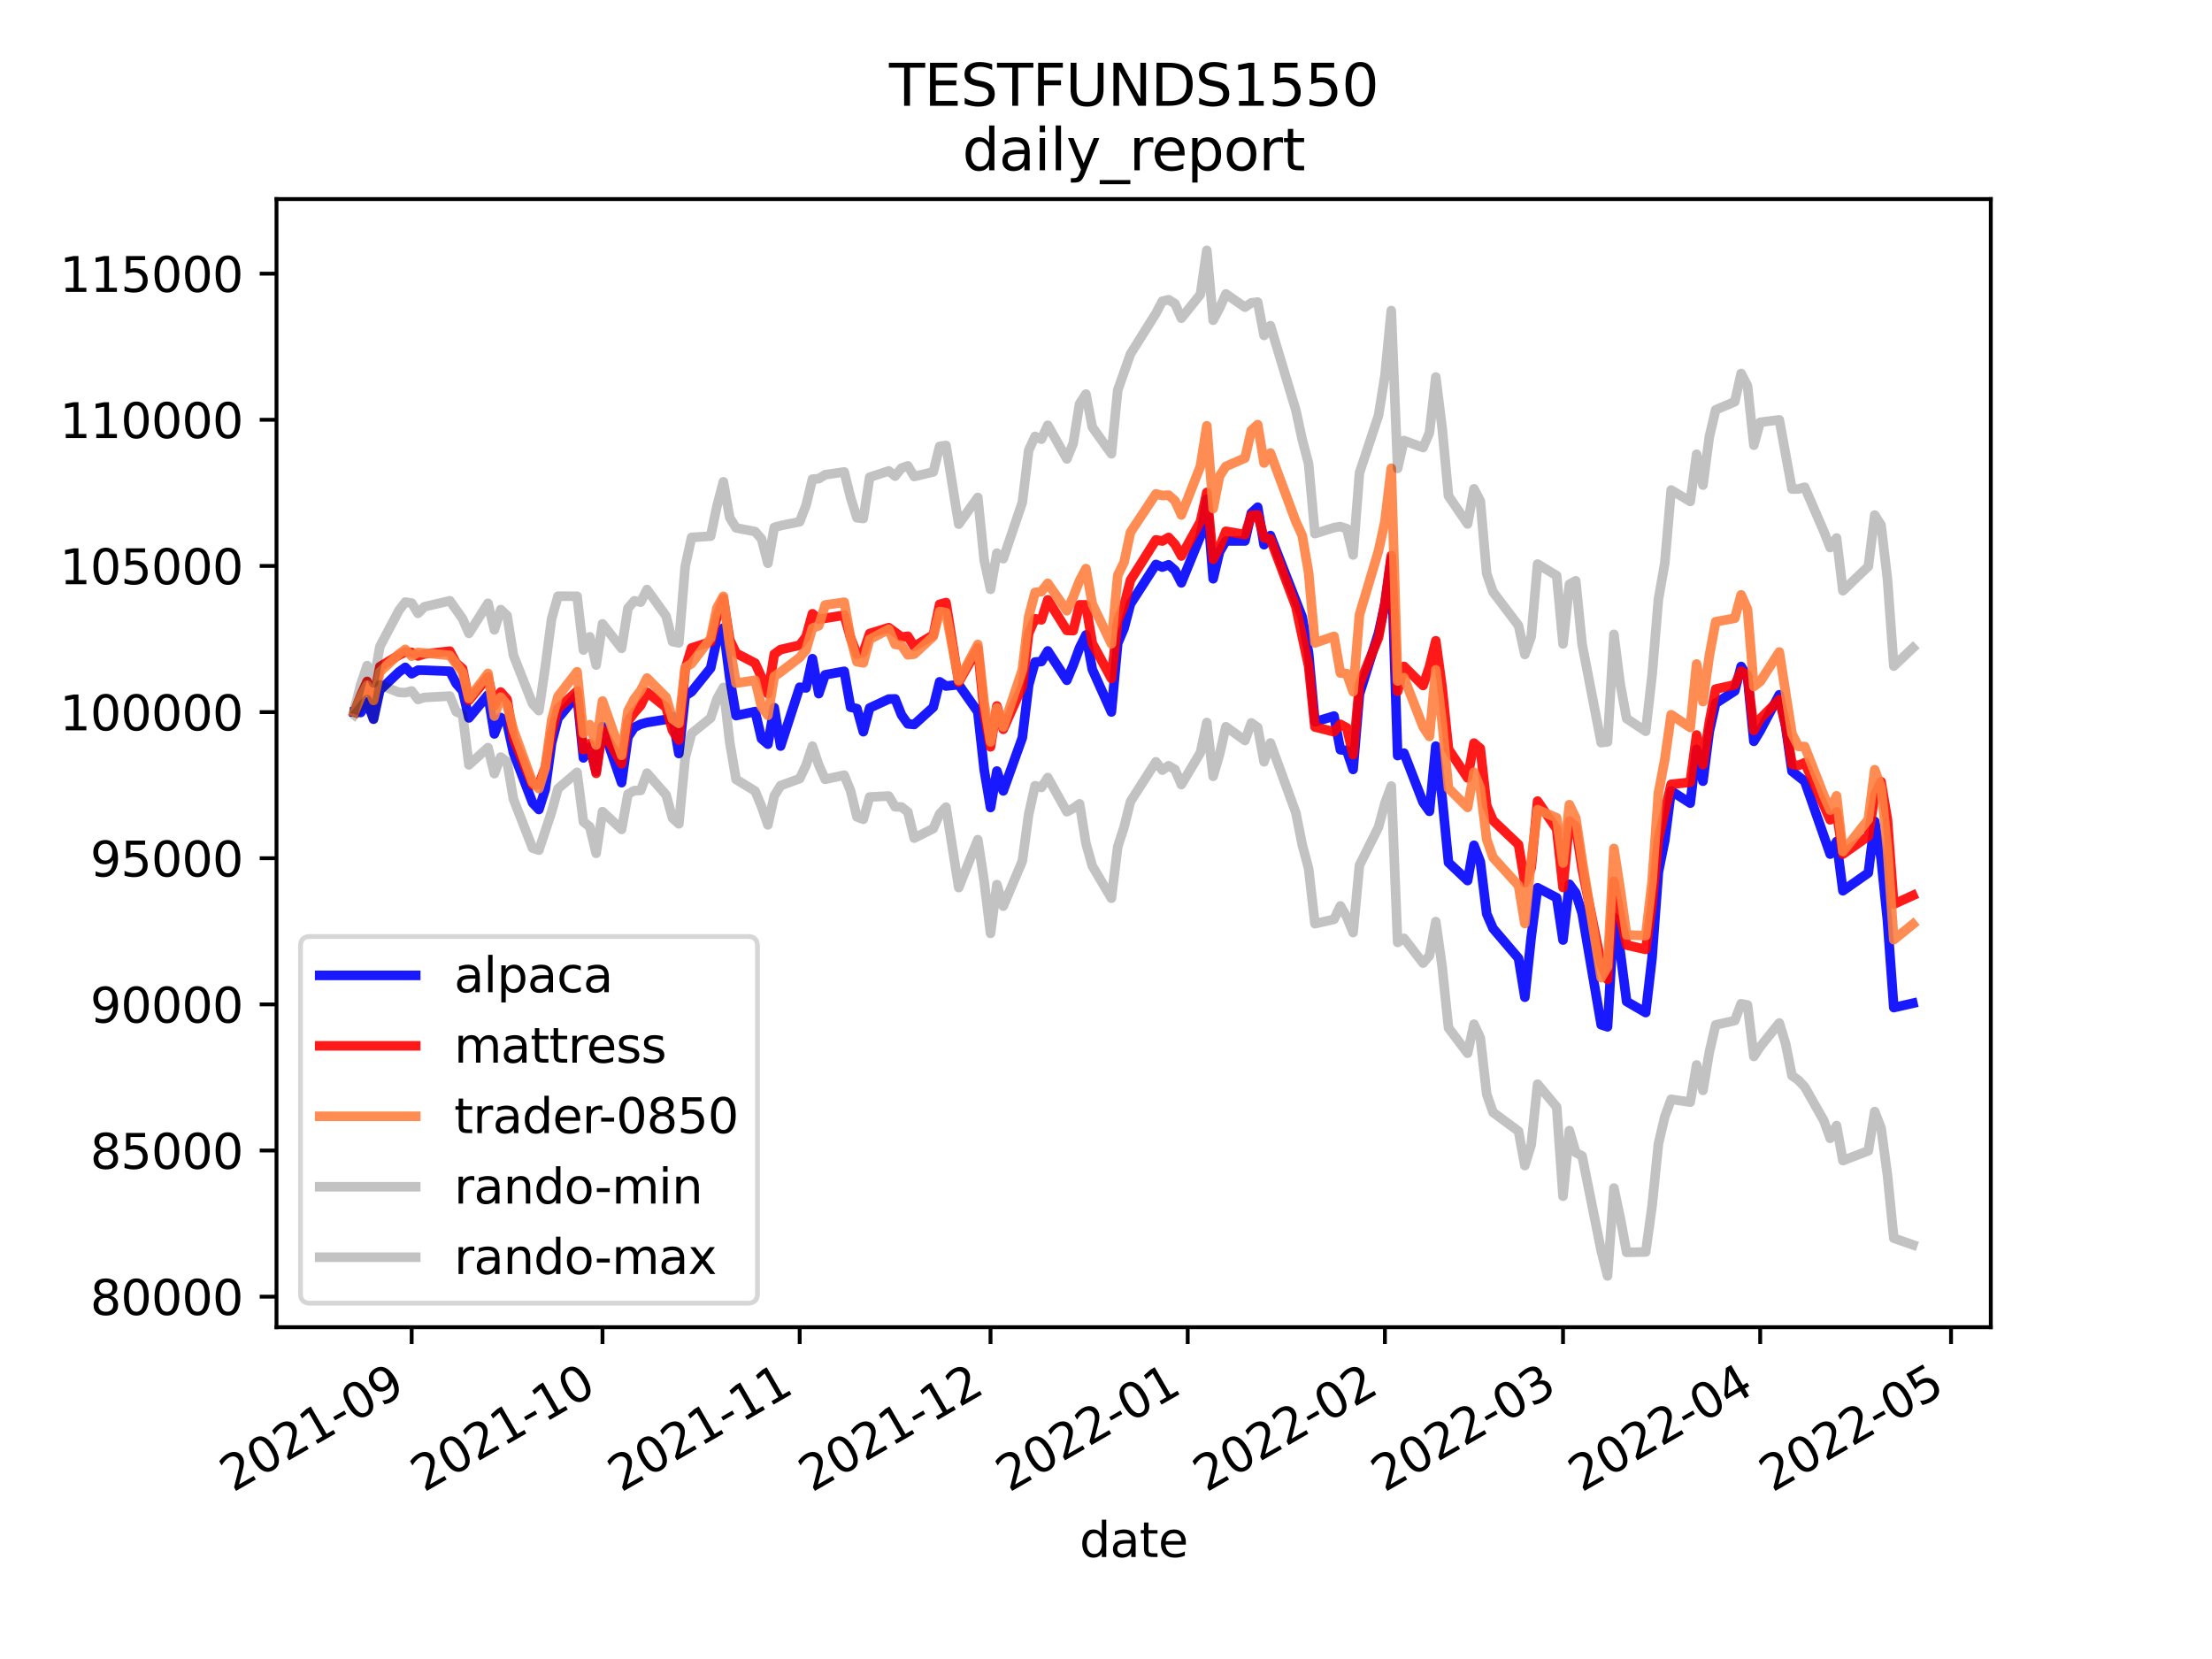 <?xml version="1.0" encoding="utf-8" standalone="no"?>
<!DOCTYPE svg PUBLIC "-//W3C//DTD SVG 1.1//EN"
  "http://www.w3.org/Graphics/SVG/1.1/DTD/svg11.dtd">
<svg height="345.6pt" version="1.1" viewBox="0 0 460.8 345.6" width="460.8pt" xmlns="http://www.w3.org/2000/svg" xmlns:xlink="http://www.w3.org/1999/xlink">
 <defs>
  <style type="text/css">*{stroke-linecap:butt;stroke-linejoin:round;}</style>
 </defs>
 <g id="figure_1">
  <g id="patch_1">
   <path d="M 0 345.6 
L 460.8 345.6 
L 460.8 0 
L 0 0 
z
" style="fill:#ffffff;"/>
  </g>
  <g id="axes_1">
   <g id="patch_2">
    <path d="M 57.6 276.48 
L 414.72 276.48 
L 414.72 41.472 
L 57.6 41.472 
z
" style="fill:#ffffff;"/>
   </g>
   <g id="matplotlib.axis_1">
    <g id="xtick_1">
     <g id="line2d_1">
      <defs>
       <path d="M 0 0 
L 0 3.5 
" id="m5a2afa1cf6" style="stroke:#000000;stroke-width:0.8;"/>
      </defs>
      <g>
       <use style="stroke:#000000;stroke-width:0.8;" x="85.759" xlink:href="#m5a2afa1cf6" y="276.48"/>
      </g>
     </g>
     <g id="text_1">
      <!-- 2021-09 -->
      <g transform="translate(48.534 310.952)rotate(-30)scale(0.1 -0.1)">
       <defs>
        <path d="M 1228 531 
L 3431 531 
L 3431 0 
L 469 0 
L 469 531 
Q 828 903 1448 1529 
Q 2069 2156 2228 2338 
Q 2531 2678 2651 2914 
Q 2772 3150 2772 3378 
Q 2772 3750 2511 3984 
Q 2250 4219 1831 4219 
Q 1534 4219 1204 4116 
Q 875 4013 500 3803 
L 500 4441 
Q 881 4594 1212 4672 
Q 1544 4750 1819 4750 
Q 2544 4750 2975 4387 
Q 3406 4025 3406 3419 
Q 3406 3131 3298 2873 
Q 3191 2616 2906 2266 
Q 2828 2175 2409 1742 
Q 1991 1309 1228 531 
z
" id="DejaVuSans-32" transform="scale(0.016)"/>
        <path d="M 2034 4250 
Q 1547 4250 1301 3770 
Q 1056 3291 1056 2328 
Q 1056 1369 1301 889 
Q 1547 409 2034 409 
Q 2525 409 2770 889 
Q 3016 1369 3016 2328 
Q 3016 3291 2770 3770 
Q 2525 4250 2034 4250 
z
M 2034 4750 
Q 2819 4750 3233 4129 
Q 3647 3509 3647 2328 
Q 3647 1150 3233 529 
Q 2819 -91 2034 -91 
Q 1250 -91 836 529 
Q 422 1150 422 2328 
Q 422 3509 836 4129 
Q 1250 4750 2034 4750 
z
" id="DejaVuSans-30" transform="scale(0.016)"/>
        <path d="M 794 531 
L 1825 531 
L 1825 4091 
L 703 3866 
L 703 4441 
L 1819 4666 
L 2450 4666 
L 2450 531 
L 3481 531 
L 3481 0 
L 794 0 
L 794 531 
z
" id="DejaVuSans-31" transform="scale(0.016)"/>
        <path d="M 313 2009 
L 1997 2009 
L 1997 1497 
L 313 1497 
L 313 2009 
z
" id="DejaVuSans-2d" transform="scale(0.016)"/>
        <path d="M 703 97 
L 703 672 
Q 941 559 1184 500 
Q 1428 441 1663 441 
Q 2288 441 2617 861 
Q 2947 1281 2994 2138 
Q 2813 1869 2534 1725 
Q 2256 1581 1919 1581 
Q 1219 1581 811 2004 
Q 403 2428 403 3163 
Q 403 3881 828 4315 
Q 1253 4750 1959 4750 
Q 2769 4750 3195 4129 
Q 3622 3509 3622 2328 
Q 3622 1225 3098 567 
Q 2575 -91 1691 -91 
Q 1453 -91 1209 -44 
Q 966 3 703 97 
z
M 1959 2075 
Q 2384 2075 2632 2365 
Q 2881 2656 2881 3163 
Q 2881 3666 2632 3958 
Q 2384 4250 1959 4250 
Q 1534 4250 1286 3958 
Q 1038 3666 1038 3163 
Q 1038 2656 1286 2365 
Q 1534 2075 1959 2075 
z
" id="DejaVuSans-39" transform="scale(0.016)"/>
       </defs>
       <use xlink:href="#DejaVuSans-32"/>
       <use x="63.623" xlink:href="#DejaVuSans-30"/>
       <use x="127.246" xlink:href="#DejaVuSans-32"/>
       <use x="190.869" xlink:href="#DejaVuSans-31"/>
       <use x="254.492" xlink:href="#DejaVuSans-2d"/>
       <use x="290.576" xlink:href="#DejaVuSans-30"/>
       <use x="354.199" xlink:href="#DejaVuSans-39"/>
      </g>
     </g>
    </g>
    <g id="xtick_2">
     <g id="line2d_2">
      <g>
       <use style="stroke:#000000;stroke-width:0.8;" x="125.512" xlink:href="#m5a2afa1cf6" y="276.48"/>
      </g>
     </g>
     <g id="text_2">
      <!-- 2021-10 -->
      <g transform="translate(88.288 310.952)rotate(-30)scale(0.1 -0.1)">
       <use xlink:href="#DejaVuSans-32"/>
       <use x="63.623" xlink:href="#DejaVuSans-30"/>
       <use x="127.246" xlink:href="#DejaVuSans-32"/>
       <use x="190.869" xlink:href="#DejaVuSans-31"/>
       <use x="254.492" xlink:href="#DejaVuSans-2d"/>
       <use x="290.576" xlink:href="#DejaVuSans-31"/>
       <use x="354.199" xlink:href="#DejaVuSans-30"/>
      </g>
     </g>
    </g>
    <g id="xtick_3">
     <g id="line2d_3">
      <g>
       <use style="stroke:#000000;stroke-width:0.8;" x="166.591" xlink:href="#m5a2afa1cf6" y="276.48"/>
      </g>
     </g>
     <g id="text_3">
      <!-- 2021-11 -->
      <g transform="translate(129.366 310.952)rotate(-30)scale(0.1 -0.1)">
       <use xlink:href="#DejaVuSans-32"/>
       <use x="63.623" xlink:href="#DejaVuSans-30"/>
       <use x="127.246" xlink:href="#DejaVuSans-32"/>
       <use x="190.869" xlink:href="#DejaVuSans-31"/>
       <use x="254.492" xlink:href="#DejaVuSans-2d"/>
       <use x="290.576" xlink:href="#DejaVuSans-31"/>
       <use x="354.199" xlink:href="#DejaVuSans-31"/>
      </g>
     </g>
    </g>
    <g id="xtick_4">
     <g id="line2d_4">
      <g>
       <use style="stroke:#000000;stroke-width:0.8;" x="206.345" xlink:href="#m5a2afa1cf6" y="276.48"/>
      </g>
     </g>
     <g id="text_4">
      <!-- 2021-12 -->
      <g transform="translate(169.12 310.952)rotate(-30)scale(0.1 -0.1)">
       <use xlink:href="#DejaVuSans-32"/>
       <use x="63.623" xlink:href="#DejaVuSans-30"/>
       <use x="127.246" xlink:href="#DejaVuSans-32"/>
       <use x="190.869" xlink:href="#DejaVuSans-31"/>
       <use x="254.492" xlink:href="#DejaVuSans-2d"/>
       <use x="290.576" xlink:href="#DejaVuSans-31"/>
       <use x="354.199" xlink:href="#DejaVuSans-32"/>
      </g>
     </g>
    </g>
    <g id="xtick_5">
     <g id="line2d_5">
      <g>
       <use style="stroke:#000000;stroke-width:0.8;" x="247.424" xlink:href="#m5a2afa1cf6" y="276.48"/>
      </g>
     </g>
     <g id="text_5">
      <!-- 2022-01 -->
      <g transform="translate(210.199 310.952)rotate(-30)scale(0.1 -0.1)">
       <use xlink:href="#DejaVuSans-32"/>
       <use x="63.623" xlink:href="#DejaVuSans-30"/>
       <use x="127.246" xlink:href="#DejaVuSans-32"/>
       <use x="190.869" xlink:href="#DejaVuSans-32"/>
       <use x="254.492" xlink:href="#DejaVuSans-2d"/>
       <use x="290.576" xlink:href="#DejaVuSans-30"/>
       <use x="354.199" xlink:href="#DejaVuSans-31"/>
      </g>
     </g>
    </g>
    <g id="xtick_6">
     <g id="line2d_6">
      <g>
       <use style="stroke:#000000;stroke-width:0.8;" x="288.502" xlink:href="#m5a2afa1cf6" y="276.48"/>
      </g>
     </g>
     <g id="text_6">
      <!-- 2022-02 -->
      <g transform="translate(251.277 310.952)rotate(-30)scale(0.1 -0.1)">
       <use xlink:href="#DejaVuSans-32"/>
       <use x="63.623" xlink:href="#DejaVuSans-30"/>
       <use x="127.246" xlink:href="#DejaVuSans-32"/>
       <use x="190.869" xlink:href="#DejaVuSans-32"/>
       <use x="254.492" xlink:href="#DejaVuSans-2d"/>
       <use x="290.576" xlink:href="#DejaVuSans-30"/>
       <use x="354.199" xlink:href="#DejaVuSans-32"/>
      </g>
     </g>
    </g>
    <g id="xtick_7">
     <g id="line2d_7">
      <g>
       <use style="stroke:#000000;stroke-width:0.8;" x="325.606" xlink:href="#m5a2afa1cf6" y="276.48"/>
      </g>
     </g>
     <g id="text_7">
      <!-- 2022-03 -->
      <g transform="translate(288.381 310.952)rotate(-30)scale(0.1 -0.1)">
       <defs>
        <path d="M 2597 2516 
Q 3050 2419 3304 2112 
Q 3559 1806 3559 1356 
Q 3559 666 3084 287 
Q 2609 -91 1734 -91 
Q 1441 -91 1130 -33 
Q 819 25 488 141 
L 488 750 
Q 750 597 1062 519 
Q 1375 441 1716 441 
Q 2309 441 2620 675 
Q 2931 909 2931 1356 
Q 2931 1769 2642 2001 
Q 2353 2234 1838 2234 
L 1294 2234 
L 1294 2753 
L 1863 2753 
Q 2328 2753 2575 2939 
Q 2822 3125 2822 3475 
Q 2822 3834 2567 4026 
Q 2313 4219 1838 4219 
Q 1578 4219 1281 4162 
Q 984 4106 628 3988 
L 628 4550 
Q 988 4650 1302 4700 
Q 1616 4750 1894 4750 
Q 2613 4750 3031 4423 
Q 3450 4097 3450 3541 
Q 3450 3153 3228 2886 
Q 3006 2619 2597 2516 
z
" id="DejaVuSans-33" transform="scale(0.016)"/>
       </defs>
       <use xlink:href="#DejaVuSans-32"/>
       <use x="63.623" xlink:href="#DejaVuSans-30"/>
       <use x="127.246" xlink:href="#DejaVuSans-32"/>
       <use x="190.869" xlink:href="#DejaVuSans-32"/>
       <use x="254.492" xlink:href="#DejaVuSans-2d"/>
       <use x="290.576" xlink:href="#DejaVuSans-30"/>
       <use x="354.199" xlink:href="#DejaVuSans-33"/>
      </g>
     </g>
    </g>
    <g id="xtick_8">
     <g id="line2d_8">
      <g>
       <use style="stroke:#000000;stroke-width:0.8;" x="366.684" xlink:href="#m5a2afa1cf6" y="276.48"/>
      </g>
     </g>
     <g id="text_8">
      <!-- 2022-04 -->
      <g transform="translate(329.46 310.952)rotate(-30)scale(0.1 -0.1)">
       <defs>
        <path d="M 2419 4116 
L 825 1625 
L 2419 1625 
L 2419 4116 
z
M 2253 4666 
L 3047 4666 
L 3047 1625 
L 3713 1625 
L 3713 1100 
L 3047 1100 
L 3047 0 
L 2419 0 
L 2419 1100 
L 313 1100 
L 313 1709 
L 2253 4666 
z
" id="DejaVuSans-34" transform="scale(0.016)"/>
       </defs>
       <use xlink:href="#DejaVuSans-32"/>
       <use x="63.623" xlink:href="#DejaVuSans-30"/>
       <use x="127.246" xlink:href="#DejaVuSans-32"/>
       <use x="190.869" xlink:href="#DejaVuSans-32"/>
       <use x="254.492" xlink:href="#DejaVuSans-2d"/>
       <use x="290.576" xlink:href="#DejaVuSans-30"/>
       <use x="354.199" xlink:href="#DejaVuSans-34"/>
      </g>
     </g>
    </g>
    <g id="xtick_9">
     <g id="line2d_9">
      <g>
       <use style="stroke:#000000;stroke-width:0.8;" x="406.438" xlink:href="#m5a2afa1cf6" y="276.48"/>
      </g>
     </g>
     <g id="text_9">
      <!-- 2022-05 -->
      <g transform="translate(369.213 310.952)rotate(-30)scale(0.1 -0.1)">
       <defs>
        <path d="M 691 4666 
L 3169 4666 
L 3169 4134 
L 1269 4134 
L 1269 2991 
Q 1406 3038 1543 3061 
Q 1681 3084 1819 3084 
Q 2600 3084 3056 2656 
Q 3513 2228 3513 1497 
Q 3513 744 3044 326 
Q 2575 -91 1722 -91 
Q 1428 -91 1123 -41 
Q 819 9 494 109 
L 494 744 
Q 775 591 1075 516 
Q 1375 441 1709 441 
Q 2250 441 2565 725 
Q 2881 1009 2881 1497 
Q 2881 1984 2565 2268 
Q 2250 2553 1709 2553 
Q 1456 2553 1204 2497 
Q 953 2441 691 2322 
L 691 4666 
z
" id="DejaVuSans-35" transform="scale(0.016)"/>
       </defs>
       <use xlink:href="#DejaVuSans-32"/>
       <use x="63.623" xlink:href="#DejaVuSans-30"/>
       <use x="127.246" xlink:href="#DejaVuSans-32"/>
       <use x="190.869" xlink:href="#DejaVuSans-32"/>
       <use x="254.492" xlink:href="#DejaVuSans-2d"/>
       <use x="290.576" xlink:href="#DejaVuSans-30"/>
       <use x="354.199" xlink:href="#DejaVuSans-35"/>
      </g>
     </g>
    </g>
    <g id="text_10">
     <!-- date -->
     <g transform="translate(224.885 324.351)scale(0.1 -0.1)">
      <defs>
       <path d="M 2906 2969 
L 2906 4863 
L 3481 4863 
L 3481 0 
L 2906 0 
L 2906 525 
Q 2725 213 2448 61 
Q 2172 -91 1784 -91 
Q 1150 -91 751 415 
Q 353 922 353 1747 
Q 353 2572 751 3078 
Q 1150 3584 1784 3584 
Q 2172 3584 2448 3432 
Q 2725 3281 2906 2969 
z
M 947 1747 
Q 947 1113 1208 752 
Q 1469 391 1925 391 
Q 2381 391 2643 752 
Q 2906 1113 2906 1747 
Q 2906 2381 2643 2742 
Q 2381 3103 1925 3103 
Q 1469 3103 1208 2742 
Q 947 2381 947 1747 
z
" id="DejaVuSans-64" transform="scale(0.016)"/>
       <path d="M 2194 1759 
Q 1497 1759 1228 1600 
Q 959 1441 959 1056 
Q 959 750 1161 570 
Q 1363 391 1709 391 
Q 2188 391 2477 730 
Q 2766 1069 2766 1631 
L 2766 1759 
L 2194 1759 
z
M 3341 1997 
L 3341 0 
L 2766 0 
L 2766 531 
Q 2569 213 2275 61 
Q 1981 -91 1556 -91 
Q 1019 -91 701 211 
Q 384 513 384 1019 
Q 384 1609 779 1909 
Q 1175 2209 1959 2209 
L 2766 2209 
L 2766 2266 
Q 2766 2663 2505 2880 
Q 2244 3097 1772 3097 
Q 1472 3097 1187 3025 
Q 903 2953 641 2809 
L 641 3341 
Q 956 3463 1253 3523 
Q 1550 3584 1831 3584 
Q 2591 3584 2966 3190 
Q 3341 2797 3341 1997 
z
" id="DejaVuSans-61" transform="scale(0.016)"/>
       <path d="M 1172 4494 
L 1172 3500 
L 2356 3500 
L 2356 3053 
L 1172 3053 
L 1172 1153 
Q 1172 725 1289 603 
Q 1406 481 1766 481 
L 2356 481 
L 2356 0 
L 1766 0 
Q 1100 0 847 248 
Q 594 497 594 1153 
L 594 3053 
L 172 3053 
L 172 3500 
L 594 3500 
L 594 4494 
L 1172 4494 
z
" id="DejaVuSans-74" transform="scale(0.016)"/>
       <path d="M 3597 1894 
L 3597 1613 
L 953 1613 
Q 991 1019 1311 708 
Q 1631 397 2203 397 
Q 2534 397 2845 478 
Q 3156 559 3463 722 
L 3463 178 
Q 3153 47 2828 -22 
Q 2503 -91 2169 -91 
Q 1331 -91 842 396 
Q 353 884 353 1716 
Q 353 2575 817 3079 
Q 1281 3584 2069 3584 
Q 2775 3584 3186 3129 
Q 3597 2675 3597 1894 
z
M 3022 2063 
Q 3016 2534 2758 2815 
Q 2500 3097 2075 3097 
Q 1594 3097 1305 2825 
Q 1016 2553 972 2059 
L 3022 2063 
z
" id="DejaVuSans-65" transform="scale(0.016)"/>
      </defs>
      <use xlink:href="#DejaVuSans-64"/>
      <use x="63.477" xlink:href="#DejaVuSans-61"/>
      <use x="124.756" xlink:href="#DejaVuSans-74"/>
      <use x="163.965" xlink:href="#DejaVuSans-65"/>
     </g>
    </g>
   </g>
   <g id="matplotlib.axis_2">
    <g id="ytick_1">
     <g id="line2d_10">
      <defs>
       <path d="M 0 0 
L -3.5 0 
" id="m4e5228d895" style="stroke:#000000;stroke-width:0.8;"/>
      </defs>
      <g>
       <use style="stroke:#000000;stroke-width:0.8;" x="57.6" xlink:href="#m4e5228d895" y="270.121"/>
      </g>
     </g>
     <g id="text_11">
      <!-- 80000 -->
      <g transform="translate(18.788 273.92)scale(0.1 -0.1)">
       <defs>
        <path d="M 2034 2216 
Q 1584 2216 1326 1975 
Q 1069 1734 1069 1313 
Q 1069 891 1326 650 
Q 1584 409 2034 409 
Q 2484 409 2743 651 
Q 3003 894 3003 1313 
Q 3003 1734 2745 1975 
Q 2488 2216 2034 2216 
z
M 1403 2484 
Q 997 2584 770 2862 
Q 544 3141 544 3541 
Q 544 4100 942 4425 
Q 1341 4750 2034 4750 
Q 2731 4750 3128 4425 
Q 3525 4100 3525 3541 
Q 3525 3141 3298 2862 
Q 3072 2584 2669 2484 
Q 3125 2378 3379 2068 
Q 3634 1759 3634 1313 
Q 3634 634 3220 271 
Q 2806 -91 2034 -91 
Q 1263 -91 848 271 
Q 434 634 434 1313 
Q 434 1759 690 2068 
Q 947 2378 1403 2484 
z
M 1172 3481 
Q 1172 3119 1398 2916 
Q 1625 2713 2034 2713 
Q 2441 2713 2670 2916 
Q 2900 3119 2900 3481 
Q 2900 3844 2670 4047 
Q 2441 4250 2034 4250 
Q 1625 4250 1398 4047 
Q 1172 3844 1172 3481 
z
" id="DejaVuSans-38" transform="scale(0.016)"/>
       </defs>
       <use xlink:href="#DejaVuSans-38"/>
       <use x="63.623" xlink:href="#DejaVuSans-30"/>
       <use x="127.246" xlink:href="#DejaVuSans-30"/>
       <use x="190.869" xlink:href="#DejaVuSans-30"/>
       <use x="254.492" xlink:href="#DejaVuSans-30"/>
      </g>
     </g>
    </g>
    <g id="ytick_2">
     <g id="line2d_11">
      <g>
       <use style="stroke:#000000;stroke-width:0.8;" x="57.6" xlink:href="#m4e5228d895" y="239.676"/>
      </g>
     </g>
     <g id="text_12">
      <!-- 85000 -->
      <g transform="translate(18.788 243.475)scale(0.1 -0.1)">
       <use xlink:href="#DejaVuSans-38"/>
       <use x="63.623" xlink:href="#DejaVuSans-35"/>
       <use x="127.246" xlink:href="#DejaVuSans-30"/>
       <use x="190.869" xlink:href="#DejaVuSans-30"/>
       <use x="254.492" xlink:href="#DejaVuSans-30"/>
      </g>
     </g>
    </g>
    <g id="ytick_3">
     <g id="line2d_12">
      <g>
       <use style="stroke:#000000;stroke-width:0.8;" x="57.6" xlink:href="#m4e5228d895" y="209.231"/>
      </g>
     </g>
     <g id="text_13">
      <!-- 90000 -->
      <g transform="translate(18.788 213.03)scale(0.1 -0.1)">
       <use xlink:href="#DejaVuSans-39"/>
       <use x="63.623" xlink:href="#DejaVuSans-30"/>
       <use x="127.246" xlink:href="#DejaVuSans-30"/>
       <use x="190.869" xlink:href="#DejaVuSans-30"/>
       <use x="254.492" xlink:href="#DejaVuSans-30"/>
      </g>
     </g>
    </g>
    <g id="ytick_4">
     <g id="line2d_13">
      <g>
       <use style="stroke:#000000;stroke-width:0.8;" x="57.6" xlink:href="#m4e5228d895" y="178.786"/>
      </g>
     </g>
     <g id="text_14">
      <!-- 95000 -->
      <g transform="translate(18.788 182.586)scale(0.1 -0.1)">
       <use xlink:href="#DejaVuSans-39"/>
       <use x="63.623" xlink:href="#DejaVuSans-35"/>
       <use x="127.246" xlink:href="#DejaVuSans-30"/>
       <use x="190.869" xlink:href="#DejaVuSans-30"/>
       <use x="254.492" xlink:href="#DejaVuSans-30"/>
      </g>
     </g>
    </g>
    <g id="ytick_5">
     <g id="line2d_14">
      <g>
       <use style="stroke:#000000;stroke-width:0.8;" x="57.6" xlink:href="#m4e5228d895" y="148.342"/>
      </g>
     </g>
     <g id="text_15">
      <!-- 100000 -->
      <g transform="translate(12.425 152.141)scale(0.1 -0.1)">
       <use xlink:href="#DejaVuSans-31"/>
       <use x="63.623" xlink:href="#DejaVuSans-30"/>
       <use x="127.246" xlink:href="#DejaVuSans-30"/>
       <use x="190.869" xlink:href="#DejaVuSans-30"/>
       <use x="254.492" xlink:href="#DejaVuSans-30"/>
       <use x="318.115" xlink:href="#DejaVuSans-30"/>
      </g>
     </g>
    </g>
    <g id="ytick_6">
     <g id="line2d_15">
      <g>
       <use style="stroke:#000000;stroke-width:0.8;" x="57.6" xlink:href="#m4e5228d895" y="117.897"/>
      </g>
     </g>
     <g id="text_16">
      <!-- 105000 -->
      <g transform="translate(12.425 121.696)scale(0.1 -0.1)">
       <use xlink:href="#DejaVuSans-31"/>
       <use x="63.623" xlink:href="#DejaVuSans-30"/>
       <use x="127.246" xlink:href="#DejaVuSans-35"/>
       <use x="190.869" xlink:href="#DejaVuSans-30"/>
       <use x="254.492" xlink:href="#DejaVuSans-30"/>
       <use x="318.115" xlink:href="#DejaVuSans-30"/>
      </g>
     </g>
    </g>
    <g id="ytick_7">
     <g id="line2d_16">
      <g>
       <use style="stroke:#000000;stroke-width:0.8;" x="57.6" xlink:href="#m4e5228d895" y="87.452"/>
      </g>
     </g>
     <g id="text_17">
      <!-- 110000 -->
      <g transform="translate(12.425 91.252)scale(0.1 -0.1)">
       <use xlink:href="#DejaVuSans-31"/>
       <use x="63.623" xlink:href="#DejaVuSans-31"/>
       <use x="127.246" xlink:href="#DejaVuSans-30"/>
       <use x="190.869" xlink:href="#DejaVuSans-30"/>
       <use x="254.492" xlink:href="#DejaVuSans-30"/>
       <use x="318.115" xlink:href="#DejaVuSans-30"/>
      </g>
     </g>
    </g>
    <g id="ytick_8">
     <g id="line2d_17">
      <g>
       <use style="stroke:#000000;stroke-width:0.8;" x="57.6" xlink:href="#m4e5228d895" y="57.008"/>
      </g>
     </g>
     <g id="text_18">
      <!-- 115000 -->
      <g transform="translate(12.425 60.807)scale(0.1 -0.1)">
       <use xlink:href="#DejaVuSans-31"/>
       <use x="63.623" xlink:href="#DejaVuSans-31"/>
       <use x="127.246" xlink:href="#DejaVuSans-35"/>
       <use x="190.869" xlink:href="#DejaVuSans-30"/>
       <use x="254.492" xlink:href="#DejaVuSans-30"/>
       <use x="318.115" xlink:href="#DejaVuSans-30"/>
      </g>
     </g>
    </g>
   </g>
   <g id="line2d_18">
    <path clip-path="url(#pab4f4b661a)" d="M 73.833 148.342 
L 75.158 148.424 
L 76.483 146.234 
L 77.808 149.789 
L 79.133 143.758 
L 83.109 139.984 
L 84.434 139.026 
L 85.759 140.357 
L 87.084 139.602 
L 88.409 139.623 
L 93.71 139.834 
L 95.035 142.379 
L 96.36 143.912 
L 97.685 149.552 
L 101.66 144.741 
L 102.985 152.888 
L 104.311 149.474 
L 105.636 150.681 
L 106.961 156.788 
L 110.936 167.214 
L 112.261 168.637 
L 113.586 164.453 
L 114.911 154.766 
L 116.237 149.637 
L 120.212 144.823 
L 121.537 157.881 
L 122.862 155.605 
L 124.187 160.66 
L 125.512 151.352 
L 129.488 163.048 
L 130.813 153.529 
L 132.138 151.523 
L 133.463 150.867 
L 134.788 150.503 
L 138.764 149.869 
L 140.089 149.27 
L 141.414 156.974 
L 142.739 144.956 
L 144.064 144.1 
L 148.039 139.174 
L 149.365 133.137 
L 150.69 130.818 
L 152.015 141.204 
L 153.34 149.073 
L 157.315 148.233 
L 158.64 153.897 
L 159.966 155.022 
L 161.291 147.418 
L 162.616 155.422 
L 166.591 143.163 
L 167.916 143.308 
L 169.241 137.215 
L 170.567 144.498 
L 171.892 140.577 
L 175.867 139.844 
L 177.192 147.325 
L 178.517 147.622 
L 179.842 152.43 
L 181.167 147.482 
L 185.143 145.633 
L 186.468 145.593 
L 187.793 148.929 
L 189.118 150.79 
L 190.443 150.925 
L 194.419 147.323 
L 195.744 142.033 
L 197.069 142.909 
L 199.719 142.629 
L 203.695 148.295 
L 205.02 160.344 
L 206.345 168.224 
L 207.67 160.623 
L 208.995 164.758 
L 212.97 153.671 
L 214.296 142.691 
L 215.621 137.913 
L 216.946 137.809 
L 218.271 135.602 
L 222.246 141.714 
L 223.571 138.548 
L 224.896 134.945 
L 226.222 132.272 
L 227.547 139.446 
L 231.522 148.322 
L 232.847 134.008 
L 234.172 130.869 
L 235.497 125.811 
L 240.798 117.586 
L 242.123 118.139 
L 243.448 117.654 
L 244.773 118.81 
L 246.098 121.423 
L 250.074 111.679 
L 251.399 103.964 
L 252.724 120.565 
L 254.049 114.98 
L 255.374 112.685 
L 259.35 112.69 
L 260.675 106.892 
L 262 105.656 
L 263.325 113.472 
L 264.65 111.566 
L 271.276 128.544 
L 272.601 135.997 
L 273.926 150.373 
L 277.901 149.167 
L 279.226 156.186 
L 280.552 156.344 
L 281.877 160.288 
L 283.202 144.601 
L 287.177 131.863 
L 288.502 125.877 
L 289.827 116.369 
L 291.153 157.405 
L 292.478 156.888 
L 296.453 167.147 
L 297.778 169.014 
L 299.103 155.42 
L 300.428 166.213 
L 301.753 179.69 
L 305.729 183.44 
L 307.054 176.087 
L 308.379 179.513 
L 309.704 190.353 
L 311.029 193.414 
L 316.33 199.624 
L 317.655 207.737 
L 318.98 195.208 
L 320.305 184.935 
L 324.281 187.017 
L 325.606 195.833 
L 326.931 184.205 
L 328.256 186.008 
L 329.581 190.248 
L 333.556 213.475 
L 334.881 213.903 
L 336.207 191.108 
L 337.532 198.36 
L 338.857 208.631 
L 342.832 210.941 
L 344.157 199.512 
L 345.482 181.655 
L 346.808 175.061 
L 348.133 164.761 
L 352.108 167.308 
L 353.433 156.109 
L 354.758 162.735 
L 356.083 152.35 
L 357.409 146.51 
L 361.384 143.945 
L 362.709 138.842 
L 364.034 140.982 
L 365.359 154.43 
L 366.684 152.227 
L 370.66 144.732 
L 371.985 151.306 
L 373.31 160.667 
L 375.96 162.764 
L 381.261 177.927 
L 382.586 175.313 
L 383.911 185.561 
L 389.211 181.836 
L 390.537 171.115 
L 391.862 178.831 
L 393.187 191.721 
L 394.512 209.898 
L 398.487 208.996 
L 398.487 208.996 
" style="fill:none;stroke:#0000ff;stroke-linecap:square;stroke-opacity:0.9;stroke-width:2;"/>
   </g>
   <g id="line2d_19">
    <path clip-path="url(#pab4f4b661a)" d="M 73.833 148.342 
L 75.158 144.904 
L 76.483 141.95 
L 77.808 145.823 
L 79.133 138.882 
L 83.109 136.469 
L 84.434 135.845 
L 85.759 135.906 
L 87.084 136.643 
L 88.409 136.235 
L 93.71 135.652 
L 95.035 138.144 
L 96.36 139.296 
L 97.685 145.875 
L 101.66 141.04 
L 102.985 146.995 
L 104.311 144.176 
L 105.636 145.693 
L 106.961 153.855 
L 110.936 163.481 
L 112.261 163.411 
L 113.586 159.881 
L 114.911 152.509 
L 116.237 147.626 
L 120.212 143.982 
L 121.537 156.171 
L 122.862 154.902 
L 124.187 161.108 
L 125.512 152.079 
L 129.488 159.093 
L 130.813 150.276 
L 132.138 148.449 
L 133.463 146.956 
L 134.788 144.205 
L 138.764 147.36 
L 140.089 152.167 
L 141.414 154.154 
L 142.739 139.38 
L 144.064 134.984 
L 148.039 133.715 
L 149.365 128.437 
L 150.69 124.657 
L 152.015 133.274 
L 153.34 136.074 
L 157.315 138.146 
L 158.64 141.097 
L 159.966 144.493 
L 161.291 136.27 
L 162.616 135.317 
L 166.591 134.404 
L 167.916 132.642 
L 169.241 127.858 
L 170.567 129 
L 175.867 128.162 
L 177.192 132.873 
L 178.517 136.287 
L 179.842 135.919 
L 181.167 131.978 
L 185.143 130.755 
L 187.793 132.707 
L 189.118 132.547 
L 190.443 134.673 
L 194.419 132.276 
L 195.744 125.895 
L 197.069 125.524 
L 199.719 142.108 
L 203.695 135.046 
L 205.02 148.433 
L 206.345 155.574 
L 207.67 147.071 
L 208.995 151.925 
L 212.97 142.993 
L 214.296 131.905 
L 215.621 128.896 
L 216.946 129.121 
L 218.271 124.963 
L 222.246 131.323 
L 223.571 131.373 
L 224.896 126.002 
L 226.222 126.012 
L 227.547 134.006 
L 231.522 141.335 
L 232.847 129.294 
L 234.172 126.115 
L 235.497 120.872 
L 240.798 112.47 
L 242.123 112.706 
L 243.448 111.957 
L 244.773 113.404 
L 246.098 115.822 
L 250.074 108.667 
L 251.399 102.586 
L 252.724 116.488 
L 254.049 113.998 
L 255.374 110.674 
L 259.35 111.361 
L 260.675 107.358 
L 262 107.269 
L 263.325 112.017 
L 264.65 112.283 
L 269.951 126.358 
L 272.601 138.737 
L 273.926 151.442 
L 277.901 152.445 
L 279.226 150.89 
L 280.552 151.621 
L 281.877 157.226 
L 283.202 142.518 
L 287.177 132.811 
L 288.502 125.635 
L 289.827 115.739 
L 291.153 144.02 
L 292.478 138.83 
L 296.453 142.804 
L 297.778 138.907 
L 299.103 133.49 
L 300.428 143.243 
L 301.753 156.078 
L 305.729 162.05 
L 307.054 154.805 
L 308.379 155.913 
L 309.704 167.802 
L 311.029 170.916 
L 316.33 175.941 
L 317.655 183.873 
L 318.98 180.808 
L 320.305 166.886 
L 324.281 172.687 
L 325.606 184.88 
L 326.931 171.05 
L 328.256 172.151 
L 329.581 180.967 
L 333.556 200.781 
L 334.881 204.027 
L 336.207 183.605 
L 337.532 190.857 
L 338.857 196.877 
L 342.832 197.778 
L 344.157 188.397 
L 345.482 174.796 
L 348.133 163.391 
L 352.108 162.958 
L 353.433 153.109 
L 354.758 159.29 
L 356.083 150.422 
L 357.409 143.548 
L 361.384 142.663 
L 362.709 139.807 
L 364.034 140.682 
L 365.359 152.156 
L 366.684 149.723 
L 370.66 145.739 
L 371.985 151.068 
L 373.31 159.205 
L 374.635 159.461 
L 375.96 158.888 
L 381.261 170.784 
L 382.586 169.128 
L 383.911 177.92 
L 389.211 174.192 
L 390.537 165.689 
L 391.862 162.848 
L 393.187 170.744 
L 394.512 188.348 
L 398.487 186.541 
L 398.487 186.541 
" style="fill:none;stroke:#ff0000;stroke-linecap:square;stroke-opacity:0.9;stroke-width:2;"/>
   </g>
   <g id="line2d_20">
    <path clip-path="url(#pab4f4b661a)" d="M 73.833 148.342 
L 75.158 145.192 
L 76.483 142.733 
L 77.808 145.91 
L 79.133 139.981 
L 83.109 136.253 
L 84.434 135.283 
L 85.759 136.685 
L 87.084 135.911 
L 93.71 136.524 
L 96.36 140.036 
L 97.685 145.513 
L 101.66 140.282 
L 102.985 149.173 
L 104.311 145.223 
L 105.636 146.82 
L 106.961 152.051 
L 110.936 162.997 
L 112.261 164.293 
L 113.586 159.886 
L 114.911 150.09 
L 116.237 145.094 
L 120.212 139.942 
L 121.537 152.777 
L 122.862 150.966 
L 124.187 155.194 
L 125.512 146.039 
L 129.488 157.339 
L 130.813 148.118 
L 132.138 145.596 
L 133.463 143.862 
L 134.788 141.254 
L 138.764 145.257 
L 140.089 149.78 
L 141.414 150.695 
L 142.739 139.068 
L 144.064 138.223 
L 148.039 132.97 
L 149.365 126.596 
L 150.69 124.234 
L 152.015 134.515 
L 153.34 142.31 
L 157.315 141.719 
L 158.64 147.243 
L 159.966 149.021 
L 161.291 140.932 
L 162.616 139.992 
L 166.591 136.966 
L 167.916 135.393 
L 169.241 130.869 
L 170.567 130.346 
L 171.892 126.039 
L 175.867 125.457 
L 177.192 132.874 
L 178.517 137.849 
L 179.842 138.084 
L 181.167 133.178 
L 185.143 131.091 
L 186.468 134.223 
L 187.793 134.411 
L 189.118 136.406 
L 190.443 136.264 
L 194.419 132.583 
L 195.744 127.399 
L 197.069 127.627 
L 199.719 141.782 
L 203.695 134.254 
L 205.02 146.343 
L 206.345 154.556 
L 207.67 147.45 
L 208.995 151.453 
L 212.97 139.536 
L 214.296 128.474 
L 215.621 123.414 
L 216.946 123.247 
L 218.271 121.525 
L 222.246 127.234 
L 223.571 124.358 
L 224.896 120.952 
L 226.222 118.457 
L 227.547 125.835 
L 231.522 134.117 
L 232.847 119.861 
L 234.172 117.095 
L 235.497 110.878 
L 240.798 102.893 
L 242.123 103.215 
L 243.448 103.153 
L 244.773 104.319 
L 246.098 107.272 
L 250.074 97.115 
L 251.399 88.712 
L 252.724 105.947 
L 254.049 99.201 
L 255.374 97.158 
L 259.35 95.422 
L 260.675 89.663 
L 262 88.464 
L 263.325 96.45 
L 264.65 94.372 
L 269.951 108.656 
L 271.276 111.563 
L 272.601 119.271 
L 273.926 133.919 
L 277.901 132.571 
L 279.226 140.205 
L 280.552 140.323 
L 281.877 144.091 
L 283.202 128.058 
L 287.177 114.732 
L 288.502 108.627 
L 289.827 97.559 
L 291.153 141.875 
L 292.478 141.17 
L 296.453 151.429 
L 297.778 153.417 
L 299.103 139.535 
L 300.428 150.452 
L 301.753 164.227 
L 305.729 168.193 
L 307.054 160.871 
L 308.379 164.174 
L 309.704 174.846 
L 311.029 178.628 
L 316.33 184.471 
L 317.655 192.383 
L 318.98 179.209 
L 320.305 168.671 
L 324.281 170.365 
L 325.606 179.773 
L 326.931 167.629 
L 328.256 170.377 
L 329.581 179.119 
L 333.556 203.661 
L 334.881 201.396 
L 336.207 176.749 
L 337.532 185.291 
L 338.857 194.763 
L 342.832 194.914 
L 344.157 183.698 
L 345.482 165.216 
L 346.808 158.203 
L 348.133 148.892 
L 352.108 151.543 
L 353.433 138.33 
L 354.758 146.158 
L 356.083 136.606 
L 357.409 129.523 
L 361.384 128.795 
L 362.709 123.919 
L 364.034 126.931 
L 365.359 143.002 
L 366.684 141.98 
L 370.66 135.823 
L 373.31 152.877 
L 374.635 155.483 
L 375.96 155.523 
L 379.936 165.708 
L 381.261 168.768 
L 382.586 165.792 
L 383.911 177.394 
L 389.211 170.698 
L 390.537 160.355 
L 391.862 163.979 
L 393.187 176.822 
L 394.512 195.765 
L 398.487 192.532 
L 398.487 192.532 
" style="fill:none;stroke:#ff8040;stroke-linecap:square;stroke-opacity:0.9;stroke-width:2;"/>
   </g>
   <g id="line2d_21">
    <path clip-path="url(#pab4f4b661a)" d="M 73.833 148.951 
L 76.483 145.732 
L 77.808 149.894 
L 79.133 142.678 
L 83.109 144.234 
L 84.434 144.295 
L 85.759 143.944 
L 87.084 145.714 
L 88.409 145.296 
L 93.71 145.004 
L 95.035 148.26 
L 96.36 148.841 
L 97.685 159.335 
L 101.66 155.741 
L 102.985 161.164 
L 104.311 157.712 
L 105.636 158.724 
L 106.961 166.458 
L 110.936 176.651 
L 112.261 177.098 
L 114.911 169.136 
L 116.237 164.294 
L 120.212 160.889 
L 121.537 171.194 
L 122.862 172.237 
L 124.187 177.763 
L 125.512 169.078 
L 129.488 172.781 
L 130.813 165.441 
L 132.138 164.693 
L 133.463 164.666 
L 134.788 161.065 
L 138.764 165.6 
L 140.089 170.41 
L 141.414 171.618 
L 142.739 157.873 
L 144.064 152.796 
L 148.039 149.577 
L 149.365 145.584 
L 150.69 143.207 
L 152.015 154.634 
L 153.34 162.365 
L 157.315 164.797 
L 158.64 168.005 
L 159.966 171.83 
L 161.291 165.808 
L 162.616 163.658 
L 166.591 162.198 
L 167.916 159.414 
L 169.241 155.428 
L 170.567 159.364 
L 171.892 162.345 
L 175.867 161.484 
L 177.192 164.742 
L 178.517 170.169 
L 179.842 170.668 
L 181.167 166.031 
L 185.143 165.825 
L 186.468 168.069 
L 187.793 168.106 
L 189.118 169.149 
L 190.443 174.594 
L 194.419 172.607 
L 195.744 169.546 
L 197.069 168.142 
L 199.719 184.9 
L 203.695 174.915 
L 205.02 183.573 
L 206.345 194.438 
L 207.67 184.275 
L 208.995 188.767 
L 212.97 179.382 
L 214.296 169.619 
L 215.621 163.681 
L 216.946 164.043 
L 218.271 161.98 
L 222.246 169.096 
L 223.571 168.386 
L 224.896 167.451 
L 226.222 175.693 
L 227.547 180.397 
L 231.522 187.12 
L 232.847 176.369 
L 234.172 172.277 
L 235.497 166.976 
L 240.798 158.695 
L 242.123 160.43 
L 243.448 159.517 
L 244.773 160.304 
L 246.098 163.44 
L 250.074 156.78 
L 251.399 150.512 
L 252.724 161.717 
L 254.049 157.17 
L 255.374 151.389 
L 259.35 154.261 
L 260.675 150.598 
L 262 151.537 
L 263.325 158.693 
L 264.65 154.768 
L 269.951 169.314 
L 271.276 175.965 
L 272.601 180.895 
L 273.926 192.416 
L 277.901 191.514 
L 279.226 188.72 
L 280.552 190.995 
L 281.877 194.27 
L 283.202 180.244 
L 287.177 172.286 
L 288.502 167.316 
L 289.827 163.743 
L 291.153 196.312 
L 292.478 195.48 
L 296.453 200.634 
L 297.778 199.074 
L 299.103 191.98 
L 300.428 201.418 
L 301.753 214.131 
L 305.729 219.402 
L 307.054 213.354 
L 308.379 216.212 
L 309.704 227.931 
L 311.029 231.732 
L 316.33 235.643 
L 317.655 242.806 
L 318.98 238.448 
L 320.305 225.848 
L 324.281 230.601 
L 325.606 249.19 
L 326.931 235.52 
L 328.256 240.086 
L 329.581 240.812 
L 333.556 260.546 
L 334.881 265.798 
L 336.207 247.491 
L 337.532 253.733 
L 338.857 260.887 
L 342.832 260.81 
L 344.157 251.234 
L 345.482 238.28 
L 346.808 232.621 
L 348.133 229.003 
L 352.108 229.593 
L 353.433 221.852 
L 354.758 227.148 
L 356.083 219.186 
L 357.409 213.502 
L 361.384 212.611 
L 362.709 209.098 
L 364.034 209.365 
L 365.359 220.072 
L 366.684 218.059 
L 370.66 213.112 
L 371.985 217.461 
L 373.31 224.074 
L 374.635 225.027 
L 375.96 226.429 
L 379.936 233.44 
L 381.261 237.135 
L 382.586 234.476 
L 383.911 241.774 
L 389.211 239.732 
L 390.537 231.557 
L 391.862 234.96 
L 393.187 244.763 
L 394.512 257.941 
L 398.487 259.322 
L 398.487 259.322 
" style="fill:none;stroke:#0d0d0d;stroke-linecap:square;stroke-opacity:0.25;stroke-width:2;"/>
   </g>
   <g id="line2d_22">
    <path clip-path="url(#pab4f4b661a)" d="M 73.833 147.733 
L 75.158 142.557 
L 76.483 138.659 
L 77.808 142.246 
L 79.133 134.678 
L 83.109 127.167 
L 84.434 125.423 
L 85.759 125.634 
L 87.084 127.765 
L 88.409 126.395 
L 93.71 125.156 
L 96.36 128.895 
L 97.685 131.938 
L 101.66 125.681 
L 102.985 131.209 
L 104.311 126.993 
L 105.636 128.239 
L 106.961 136.51 
L 110.936 146.595 
L 112.261 148.044 
L 113.586 138.958 
L 114.911 128.898 
L 116.237 124.203 
L 120.212 124.208 
L 121.537 135.411 
L 122.862 132.663 
L 124.187 138.546 
L 125.512 129.966 
L 129.488 135.06 
L 130.813 126.726 
L 132.138 125.157 
L 133.463 125.437 
L 134.788 122.813 
L 138.764 128.338 
L 140.089 133.656 
L 141.414 133.926 
L 142.739 117.971 
L 144.064 111.954 
L 148.039 111.693 
L 149.365 105.392 
L 150.69 100.365 
L 152.015 107.83 
L 153.34 109.972 
L 157.315 110.733 
L 158.64 112.269 
L 159.966 117.347 
L 161.291 109.876 
L 162.616 109.499 
L 166.591 108.688 
L 167.916 105.252 
L 169.241 99.815 
L 170.567 99.724 
L 171.892 98.895 
L 175.867 98.31 
L 177.192 103.637 
L 178.517 107.862 
L 179.842 108.007 
L 181.167 99.411 
L 185.143 98.107 
L 186.468 99.186 
L 187.793 97.516 
L 189.118 97.046 
L 190.443 99.26 
L 194.419 98.305 
L 195.744 92.992 
L 197.069 92.798 
L 199.719 109.188 
L 203.695 103.625 
L 205.02 116.688 
L 206.345 122.764 
L 207.67 115.221 
L 208.995 116.392 
L 212.97 104.652 
L 214.296 93.823 
L 215.621 90.908 
L 216.946 91.498 
L 218.271 88.59 
L 222.246 95.611 
L 223.571 92.352 
L 224.896 84.112 
L 226.222 82.091 
L 227.547 88.986 
L 231.522 94.529 
L 232.847 81.269 
L 235.497 73.74 
L 240.798 65.29 
L 242.123 62.754 
L 243.448 62.438 
L 244.773 63.276 
L 246.098 66.284 
L 250.074 61.312 
L 251.399 52.154 
L 252.724 66.709 
L 254.049 64.203 
L 255.374 61.234 
L 259.35 63.989 
L 260.675 63.085 
L 262 62.925 
L 263.325 69.875 
L 264.65 67.843 
L 269.951 85.454 
L 271.276 91.549 
L 272.601 96.614 
L 273.926 111.159 
L 277.901 109.915 
L 279.226 109.699 
L 280.552 110.133 
L 281.877 115.612 
L 283.202 98.519 
L 287.177 86.528 
L 288.502 78.276 
L 289.827 64.699 
L 291.153 97.573 
L 292.478 91.777 
L 296.453 93.237 
L 297.778 90.148 
L 299.103 78.538 
L 300.428 89.179 
L 301.753 103.332 
L 305.729 109.144 
L 307.054 101.827 
L 308.379 104.386 
L 309.704 119.502 
L 311.029 123.313 
L 316.33 130.313 
L 317.655 136.336 
L 318.98 132.596 
L 320.305 117.509 
L 324.281 119.91 
L 325.606 134.135 
L 326.931 121.722 
L 328.256 120.99 
L 329.581 134.2 
L 333.556 154.706 
L 334.881 154.55 
L 336.207 132.148 
L 337.532 142.542 
L 338.857 149.697 
L 342.832 152.337 
L 344.157 140.639 
L 345.482 124.821 
L 346.808 117.319 
L 348.133 102.078 
L 352.108 104.456 
L 353.433 94.632 
L 354.758 101.055 
L 356.083 90.992 
L 357.409 85.374 
L 361.384 83.688 
L 362.709 77.805 
L 364.034 80.376 
L 365.359 92.74 
L 366.684 87.967 
L 370.66 87.46 
L 373.31 101.873 
L 374.635 101.868 
L 375.96 101.507 
L 379.936 110.699 
L 381.261 114.073 
L 382.586 112.072 
L 383.911 123.056 
L 389.211 117.995 
L 390.537 107.297 
L 391.862 109.394 
L 393.187 120.608 
L 394.512 138.754 
L 398.487 134.982 
L 398.487 134.982 
" style="fill:none;stroke:#0d0d0d;stroke-linecap:square;stroke-opacity:0.25;stroke-width:2;"/>
   </g>
   <g id="patch_3">
    <path d="M 57.6 276.48 
L 57.6 41.472 
" style="fill:none;stroke:#000000;stroke-linecap:square;stroke-linejoin:miter;stroke-width:0.8;"/>
   </g>
   <g id="patch_4">
    <path d="M 414.72 276.48 
L 414.72 41.472 
" style="fill:none;stroke:#000000;stroke-linecap:square;stroke-linejoin:miter;stroke-width:0.8;"/>
   </g>
   <g id="patch_5">
    <path d="M 57.6 276.48 
L 414.72 276.48 
" style="fill:none;stroke:#000000;stroke-linecap:square;stroke-linejoin:miter;stroke-width:0.8;"/>
   </g>
   <g id="patch_6">
    <path d="M 57.6 41.472 
L 414.72 41.472 
" style="fill:none;stroke:#000000;stroke-linecap:square;stroke-linejoin:miter;stroke-width:0.8;"/>
   </g>
   <g id="text_19">
    <!-- TESTFUNDS1550 -->
    <g transform="translate(185.2 22.035)scale(0.12 -0.12)">
     <defs>
      <path d="M -19 4666 
L 3928 4666 
L 3928 4134 
L 2272 4134 
L 2272 0 
L 1638 0 
L 1638 4134 
L -19 4134 
L -19 4666 
z
" id="DejaVuSans-54" transform="scale(0.016)"/>
      <path d="M 628 4666 
L 3578 4666 
L 3578 4134 
L 1259 4134 
L 1259 2753 
L 3481 2753 
L 3481 2222 
L 1259 2222 
L 1259 531 
L 3634 531 
L 3634 0 
L 628 0 
L 628 4666 
z
" id="DejaVuSans-45" transform="scale(0.016)"/>
      <path d="M 3425 4513 
L 3425 3897 
Q 3066 4069 2747 4153 
Q 2428 4238 2131 4238 
Q 1616 4238 1336 4038 
Q 1056 3838 1056 3469 
Q 1056 3159 1242 3001 
Q 1428 2844 1947 2747 
L 2328 2669 
Q 3034 2534 3370 2195 
Q 3706 1856 3706 1288 
Q 3706 609 3251 259 
Q 2797 -91 1919 -91 
Q 1588 -91 1214 -16 
Q 841 59 441 206 
L 441 856 
Q 825 641 1194 531 
Q 1563 422 1919 422 
Q 2459 422 2753 634 
Q 3047 847 3047 1241 
Q 3047 1584 2836 1778 
Q 2625 1972 2144 2069 
L 1759 2144 
Q 1053 2284 737 2584 
Q 422 2884 422 3419 
Q 422 4038 858 4394 
Q 1294 4750 2059 4750 
Q 2388 4750 2728 4690 
Q 3069 4631 3425 4513 
z
" id="DejaVuSans-53" transform="scale(0.016)"/>
      <path d="M 628 4666 
L 3309 4666 
L 3309 4134 
L 1259 4134 
L 1259 2759 
L 3109 2759 
L 3109 2228 
L 1259 2228 
L 1259 0 
L 628 0 
L 628 4666 
z
" id="DejaVuSans-46" transform="scale(0.016)"/>
      <path d="M 556 4666 
L 1191 4666 
L 1191 1831 
Q 1191 1081 1462 751 
Q 1734 422 2344 422 
Q 2950 422 3222 751 
Q 3494 1081 3494 1831 
L 3494 4666 
L 4128 4666 
L 4128 1753 
Q 4128 841 3676 375 
Q 3225 -91 2344 -91 
Q 1459 -91 1007 375 
Q 556 841 556 1753 
L 556 4666 
z
" id="DejaVuSans-55" transform="scale(0.016)"/>
      <path d="M 628 4666 
L 1478 4666 
L 3547 763 
L 3547 4666 
L 4159 4666 
L 4159 0 
L 3309 0 
L 1241 3903 
L 1241 0 
L 628 0 
L 628 4666 
z
" id="DejaVuSans-4e" transform="scale(0.016)"/>
      <path d="M 1259 4147 
L 1259 519 
L 2022 519 
Q 2988 519 3436 956 
Q 3884 1394 3884 2338 
Q 3884 3275 3436 3711 
Q 2988 4147 2022 4147 
L 1259 4147 
z
M 628 4666 
L 1925 4666 
Q 3281 4666 3915 4102 
Q 4550 3538 4550 2338 
Q 4550 1131 3912 565 
Q 3275 0 1925 0 
L 628 0 
L 628 4666 
z
" id="DejaVuSans-44" transform="scale(0.016)"/>
     </defs>
     <use xlink:href="#DejaVuSans-54"/>
     <use x="61.084" xlink:href="#DejaVuSans-45"/>
     <use x="124.268" xlink:href="#DejaVuSans-53"/>
     <use x="187.744" xlink:href="#DejaVuSans-54"/>
     <use x="248.828" xlink:href="#DejaVuSans-46"/>
     <use x="306.348" xlink:href="#DejaVuSans-55"/>
     <use x="379.541" xlink:href="#DejaVuSans-4e"/>
     <use x="454.346" xlink:href="#DejaVuSans-44"/>
     <use x="531.348" xlink:href="#DejaVuSans-53"/>
     <use x="594.824" xlink:href="#DejaVuSans-31"/>
     <use x="658.447" xlink:href="#DejaVuSans-35"/>
     <use x="722.07" xlink:href="#DejaVuSans-35"/>
     <use x="785.693" xlink:href="#DejaVuSans-30"/>
    </g>
    <!-- daily_report -->
    <g transform="translate(200.467 35.472)scale(0.12 -0.12)">
     <defs>
      <path d="M 603 3500 
L 1178 3500 
L 1178 0 
L 603 0 
L 603 3500 
z
M 603 4863 
L 1178 4863 
L 1178 4134 
L 603 4134 
L 603 4863 
z
" id="DejaVuSans-69" transform="scale(0.016)"/>
      <path d="M 603 4863 
L 1178 4863 
L 1178 0 
L 603 0 
L 603 4863 
z
" id="DejaVuSans-6c" transform="scale(0.016)"/>
      <path d="M 2059 -325 
Q 1816 -950 1584 -1140 
Q 1353 -1331 966 -1331 
L 506 -1331 
L 506 -850 
L 844 -850 
Q 1081 -850 1212 -737 
Q 1344 -625 1503 -206 
L 1606 56 
L 191 3500 
L 800 3500 
L 1894 763 
L 2988 3500 
L 3597 3500 
L 2059 -325 
z
" id="DejaVuSans-79" transform="scale(0.016)"/>
      <path d="M 3263 -1063 
L 3263 -1509 
L -63 -1509 
L -63 -1063 
L 3263 -1063 
z
" id="DejaVuSans-5f" transform="scale(0.016)"/>
      <path d="M 2631 2963 
Q 2534 3019 2420 3045 
Q 2306 3072 2169 3072 
Q 1681 3072 1420 2755 
Q 1159 2438 1159 1844 
L 1159 0 
L 581 0 
L 581 3500 
L 1159 3500 
L 1159 2956 
Q 1341 3275 1631 3429 
Q 1922 3584 2338 3584 
Q 2397 3584 2469 3576 
Q 2541 3569 2628 3553 
L 2631 2963 
z
" id="DejaVuSans-72" transform="scale(0.016)"/>
      <path d="M 1159 525 
L 1159 -1331 
L 581 -1331 
L 581 3500 
L 1159 3500 
L 1159 2969 
Q 1341 3281 1617 3432 
Q 1894 3584 2278 3584 
Q 2916 3584 3314 3078 
Q 3713 2572 3713 1747 
Q 3713 922 3314 415 
Q 2916 -91 2278 -91 
Q 1894 -91 1617 61 
Q 1341 213 1159 525 
z
M 3116 1747 
Q 3116 2381 2855 2742 
Q 2594 3103 2138 3103 
Q 1681 3103 1420 2742 
Q 1159 2381 1159 1747 
Q 1159 1113 1420 752 
Q 1681 391 2138 391 
Q 2594 391 2855 752 
Q 3116 1113 3116 1747 
z
" id="DejaVuSans-70" transform="scale(0.016)"/>
      <path d="M 1959 3097 
Q 1497 3097 1228 2736 
Q 959 2375 959 1747 
Q 959 1119 1226 758 
Q 1494 397 1959 397 
Q 2419 397 2687 759 
Q 2956 1122 2956 1747 
Q 2956 2369 2687 2733 
Q 2419 3097 1959 3097 
z
M 1959 3584 
Q 2709 3584 3137 3096 
Q 3566 2609 3566 1747 
Q 3566 888 3137 398 
Q 2709 -91 1959 -91 
Q 1206 -91 779 398 
Q 353 888 353 1747 
Q 353 2609 779 3096 
Q 1206 3584 1959 3584 
z
" id="DejaVuSans-6f" transform="scale(0.016)"/>
     </defs>
     <use xlink:href="#DejaVuSans-64"/>
     <use x="63.477" xlink:href="#DejaVuSans-61"/>
     <use x="124.756" xlink:href="#DejaVuSans-69"/>
     <use x="152.539" xlink:href="#DejaVuSans-6c"/>
     <use x="180.322" xlink:href="#DejaVuSans-79"/>
     <use x="239.502" xlink:href="#DejaVuSans-5f"/>
     <use x="289.502" xlink:href="#DejaVuSans-72"/>
     <use x="328.365" xlink:href="#DejaVuSans-65"/>
     <use x="389.889" xlink:href="#DejaVuSans-70"/>
     <use x="453.365" xlink:href="#DejaVuSans-6f"/>
     <use x="514.547" xlink:href="#DejaVuSans-72"/>
     <use x="555.66" xlink:href="#DejaVuSans-74"/>
    </g>
   </g>
   <g id="legend_1">
    <g id="patch_7">
     <path d="M 64.6 271.48 
L 155.792 271.48 
Q 157.792 271.48 157.792 269.48 
L 157.792 197.089 
Q 157.792 195.089 155.792 195.089 
L 64.6 195.089 
Q 62.6 195.089 62.6 197.089 
L 62.6 269.48 
Q 62.6 271.48 64.6 271.48 
z
" style="fill:#ffffff;opacity:0.8;stroke:#cccccc;stroke-linejoin:miter;"/>
    </g>
    <g id="line2d_23">
     <path d="M 66.6 203.188 
L 86.6 203.188 
" style="fill:none;stroke:#0000ff;stroke-linecap:square;stroke-opacity:0.9;stroke-width:2;"/>
    </g>
    <g id="line2d_24"/>
    <g id="text_20">
     <!-- alpaca -->
     <g transform="translate(94.6 206.688)scale(0.1 -0.1)">
      <defs>
       <path d="M 3122 3366 
L 3122 2828 
Q 2878 2963 2633 3030 
Q 2388 3097 2138 3097 
Q 1578 3097 1268 2742 
Q 959 2388 959 1747 
Q 959 1106 1268 751 
Q 1578 397 2138 397 
Q 2388 397 2633 464 
Q 2878 531 3122 666 
L 3122 134 
Q 2881 22 2623 -34 
Q 2366 -91 2075 -91 
Q 1284 -91 818 406 
Q 353 903 353 1747 
Q 353 2603 823 3093 
Q 1294 3584 2113 3584 
Q 2378 3584 2631 3529 
Q 2884 3475 3122 3366 
z
" id="DejaVuSans-63" transform="scale(0.016)"/>
      </defs>
      <use xlink:href="#DejaVuSans-61"/>
      <use x="61.279" xlink:href="#DejaVuSans-6c"/>
      <use x="89.062" xlink:href="#DejaVuSans-70"/>
      <use x="152.539" xlink:href="#DejaVuSans-61"/>
      <use x="213.818" xlink:href="#DejaVuSans-63"/>
      <use x="268.799" xlink:href="#DejaVuSans-61"/>
     </g>
    </g>
    <g id="line2d_25">
     <path d="M 66.6 217.866 
L 86.6 217.866 
" style="fill:none;stroke:#ff0000;stroke-linecap:square;stroke-opacity:0.9;stroke-width:2;"/>
    </g>
    <g id="line2d_26"/>
    <g id="text_21">
     <!-- mattress -->
     <g transform="translate(94.6 221.366)scale(0.1 -0.1)">
      <defs>
       <path d="M 3328 2828 
Q 3544 3216 3844 3400 
Q 4144 3584 4550 3584 
Q 5097 3584 5394 3201 
Q 5691 2819 5691 2113 
L 5691 0 
L 5113 0 
L 5113 2094 
Q 5113 2597 4934 2840 
Q 4756 3084 4391 3084 
Q 3944 3084 3684 2787 
Q 3425 2491 3425 1978 
L 3425 0 
L 2847 0 
L 2847 2094 
Q 2847 2600 2669 2842 
Q 2491 3084 2119 3084 
Q 1678 3084 1418 2786 
Q 1159 2488 1159 1978 
L 1159 0 
L 581 0 
L 581 3500 
L 1159 3500 
L 1159 2956 
Q 1356 3278 1631 3431 
Q 1906 3584 2284 3584 
Q 2666 3584 2933 3390 
Q 3200 3197 3328 2828 
z
" id="DejaVuSans-6d" transform="scale(0.016)"/>
       <path d="M 2834 3397 
L 2834 2853 
Q 2591 2978 2328 3040 
Q 2066 3103 1784 3103 
Q 1356 3103 1142 2972 
Q 928 2841 928 2578 
Q 928 2378 1081 2264 
Q 1234 2150 1697 2047 
L 1894 2003 
Q 2506 1872 2764 1633 
Q 3022 1394 3022 966 
Q 3022 478 2636 193 
Q 2250 -91 1575 -91 
Q 1294 -91 989 -36 
Q 684 19 347 128 
L 347 722 
Q 666 556 975 473 
Q 1284 391 1588 391 
Q 1994 391 2212 530 
Q 2431 669 2431 922 
Q 2431 1156 2273 1281 
Q 2116 1406 1581 1522 
L 1381 1569 
Q 847 1681 609 1914 
Q 372 2147 372 2553 
Q 372 3047 722 3315 
Q 1072 3584 1716 3584 
Q 2034 3584 2315 3537 
Q 2597 3491 2834 3397 
z
" id="DejaVuSans-73" transform="scale(0.016)"/>
      </defs>
      <use xlink:href="#DejaVuSans-6d"/>
      <use x="97.412" xlink:href="#DejaVuSans-61"/>
      <use x="158.691" xlink:href="#DejaVuSans-74"/>
      <use x="197.9" xlink:href="#DejaVuSans-74"/>
      <use x="237.109" xlink:href="#DejaVuSans-72"/>
      <use x="275.973" xlink:href="#DejaVuSans-65"/>
      <use x="337.496" xlink:href="#DejaVuSans-73"/>
      <use x="389.596" xlink:href="#DejaVuSans-73"/>
     </g>
    </g>
    <g id="line2d_27">
     <path d="M 66.6 232.544 
L 86.6 232.544 
" style="fill:none;stroke:#ff8040;stroke-linecap:square;stroke-opacity:0.9;stroke-width:2;"/>
    </g>
    <g id="line2d_28"/>
    <g id="text_22">
     <!-- trader-0850 -->
     <g transform="translate(94.6 236.044)scale(0.1 -0.1)">
      <use xlink:href="#DejaVuSans-74"/>
      <use x="39.209" xlink:href="#DejaVuSans-72"/>
      <use x="80.322" xlink:href="#DejaVuSans-61"/>
      <use x="141.602" xlink:href="#DejaVuSans-64"/>
      <use x="205.078" xlink:href="#DejaVuSans-65"/>
      <use x="266.602" xlink:href="#DejaVuSans-72"/>
      <use x="301.34" xlink:href="#DejaVuSans-2d"/>
      <use x="337.424" xlink:href="#DejaVuSans-30"/>
      <use x="401.047" xlink:href="#DejaVuSans-38"/>
      <use x="464.67" xlink:href="#DejaVuSans-35"/>
      <use x="528.293" xlink:href="#DejaVuSans-30"/>
     </g>
    </g>
    <g id="line2d_29">
     <path d="M 66.6 247.222 
L 86.6 247.222 
" style="fill:none;stroke:#0d0d0d;stroke-linecap:square;stroke-opacity:0.25;stroke-width:2;"/>
    </g>
    <g id="line2d_30"/>
    <g id="text_23">
     <!-- rando-min -->
     <g transform="translate(94.6 250.722)scale(0.1 -0.1)">
      <defs>
       <path d="M 3513 2113 
L 3513 0 
L 2938 0 
L 2938 2094 
Q 2938 2591 2744 2837 
Q 2550 3084 2163 3084 
Q 1697 3084 1428 2787 
Q 1159 2491 1159 1978 
L 1159 0 
L 581 0 
L 581 3500 
L 1159 3500 
L 1159 2956 
Q 1366 3272 1645 3428 
Q 1925 3584 2291 3584 
Q 2894 3584 3203 3211 
Q 3513 2838 3513 2113 
z
" id="DejaVuSans-6e" transform="scale(0.016)"/>
      </defs>
      <use xlink:href="#DejaVuSans-72"/>
      <use x="41.113" xlink:href="#DejaVuSans-61"/>
      <use x="102.393" xlink:href="#DejaVuSans-6e"/>
      <use x="165.771" xlink:href="#DejaVuSans-64"/>
      <use x="229.248" xlink:href="#DejaVuSans-6f"/>
      <use x="292.305" xlink:href="#DejaVuSans-2d"/>
      <use x="328.389" xlink:href="#DejaVuSans-6d"/>
      <use x="425.801" xlink:href="#DejaVuSans-69"/>
      <use x="453.584" xlink:href="#DejaVuSans-6e"/>
     </g>
    </g>
    <g id="line2d_31">
     <path d="M 66.6 261.9 
L 86.6 261.9 
" style="fill:none;stroke:#0d0d0d;stroke-linecap:square;stroke-opacity:0.25;stroke-width:2;"/>
    </g>
    <g id="line2d_32"/>
    <g id="text_24">
     <!-- rando-max -->
     <g transform="translate(94.6 265.4)scale(0.1 -0.1)">
      <defs>
       <path d="M 3513 3500 
L 2247 1797 
L 3578 0 
L 2900 0 
L 1881 1375 
L 863 0 
L 184 0 
L 1544 1831 
L 300 3500 
L 978 3500 
L 1906 2253 
L 2834 3500 
L 3513 3500 
z
" id="DejaVuSans-78" transform="scale(0.016)"/>
      </defs>
      <use xlink:href="#DejaVuSans-72"/>
      <use x="41.113" xlink:href="#DejaVuSans-61"/>
      <use x="102.393" xlink:href="#DejaVuSans-6e"/>
      <use x="165.771" xlink:href="#DejaVuSans-64"/>
      <use x="229.248" xlink:href="#DejaVuSans-6f"/>
      <use x="292.305" xlink:href="#DejaVuSans-2d"/>
      <use x="328.389" xlink:href="#DejaVuSans-6d"/>
      <use x="425.801" xlink:href="#DejaVuSans-61"/>
      <use x="487.08" xlink:href="#DejaVuSans-78"/>
     </g>
    </g>
   </g>
  </g>
 </g>
 <defs>
  <clipPath id="pab4f4b661a">
   <rect height="235.008" width="357.12" x="57.6" y="41.472"/>
  </clipPath>
 </defs>
</svg>
